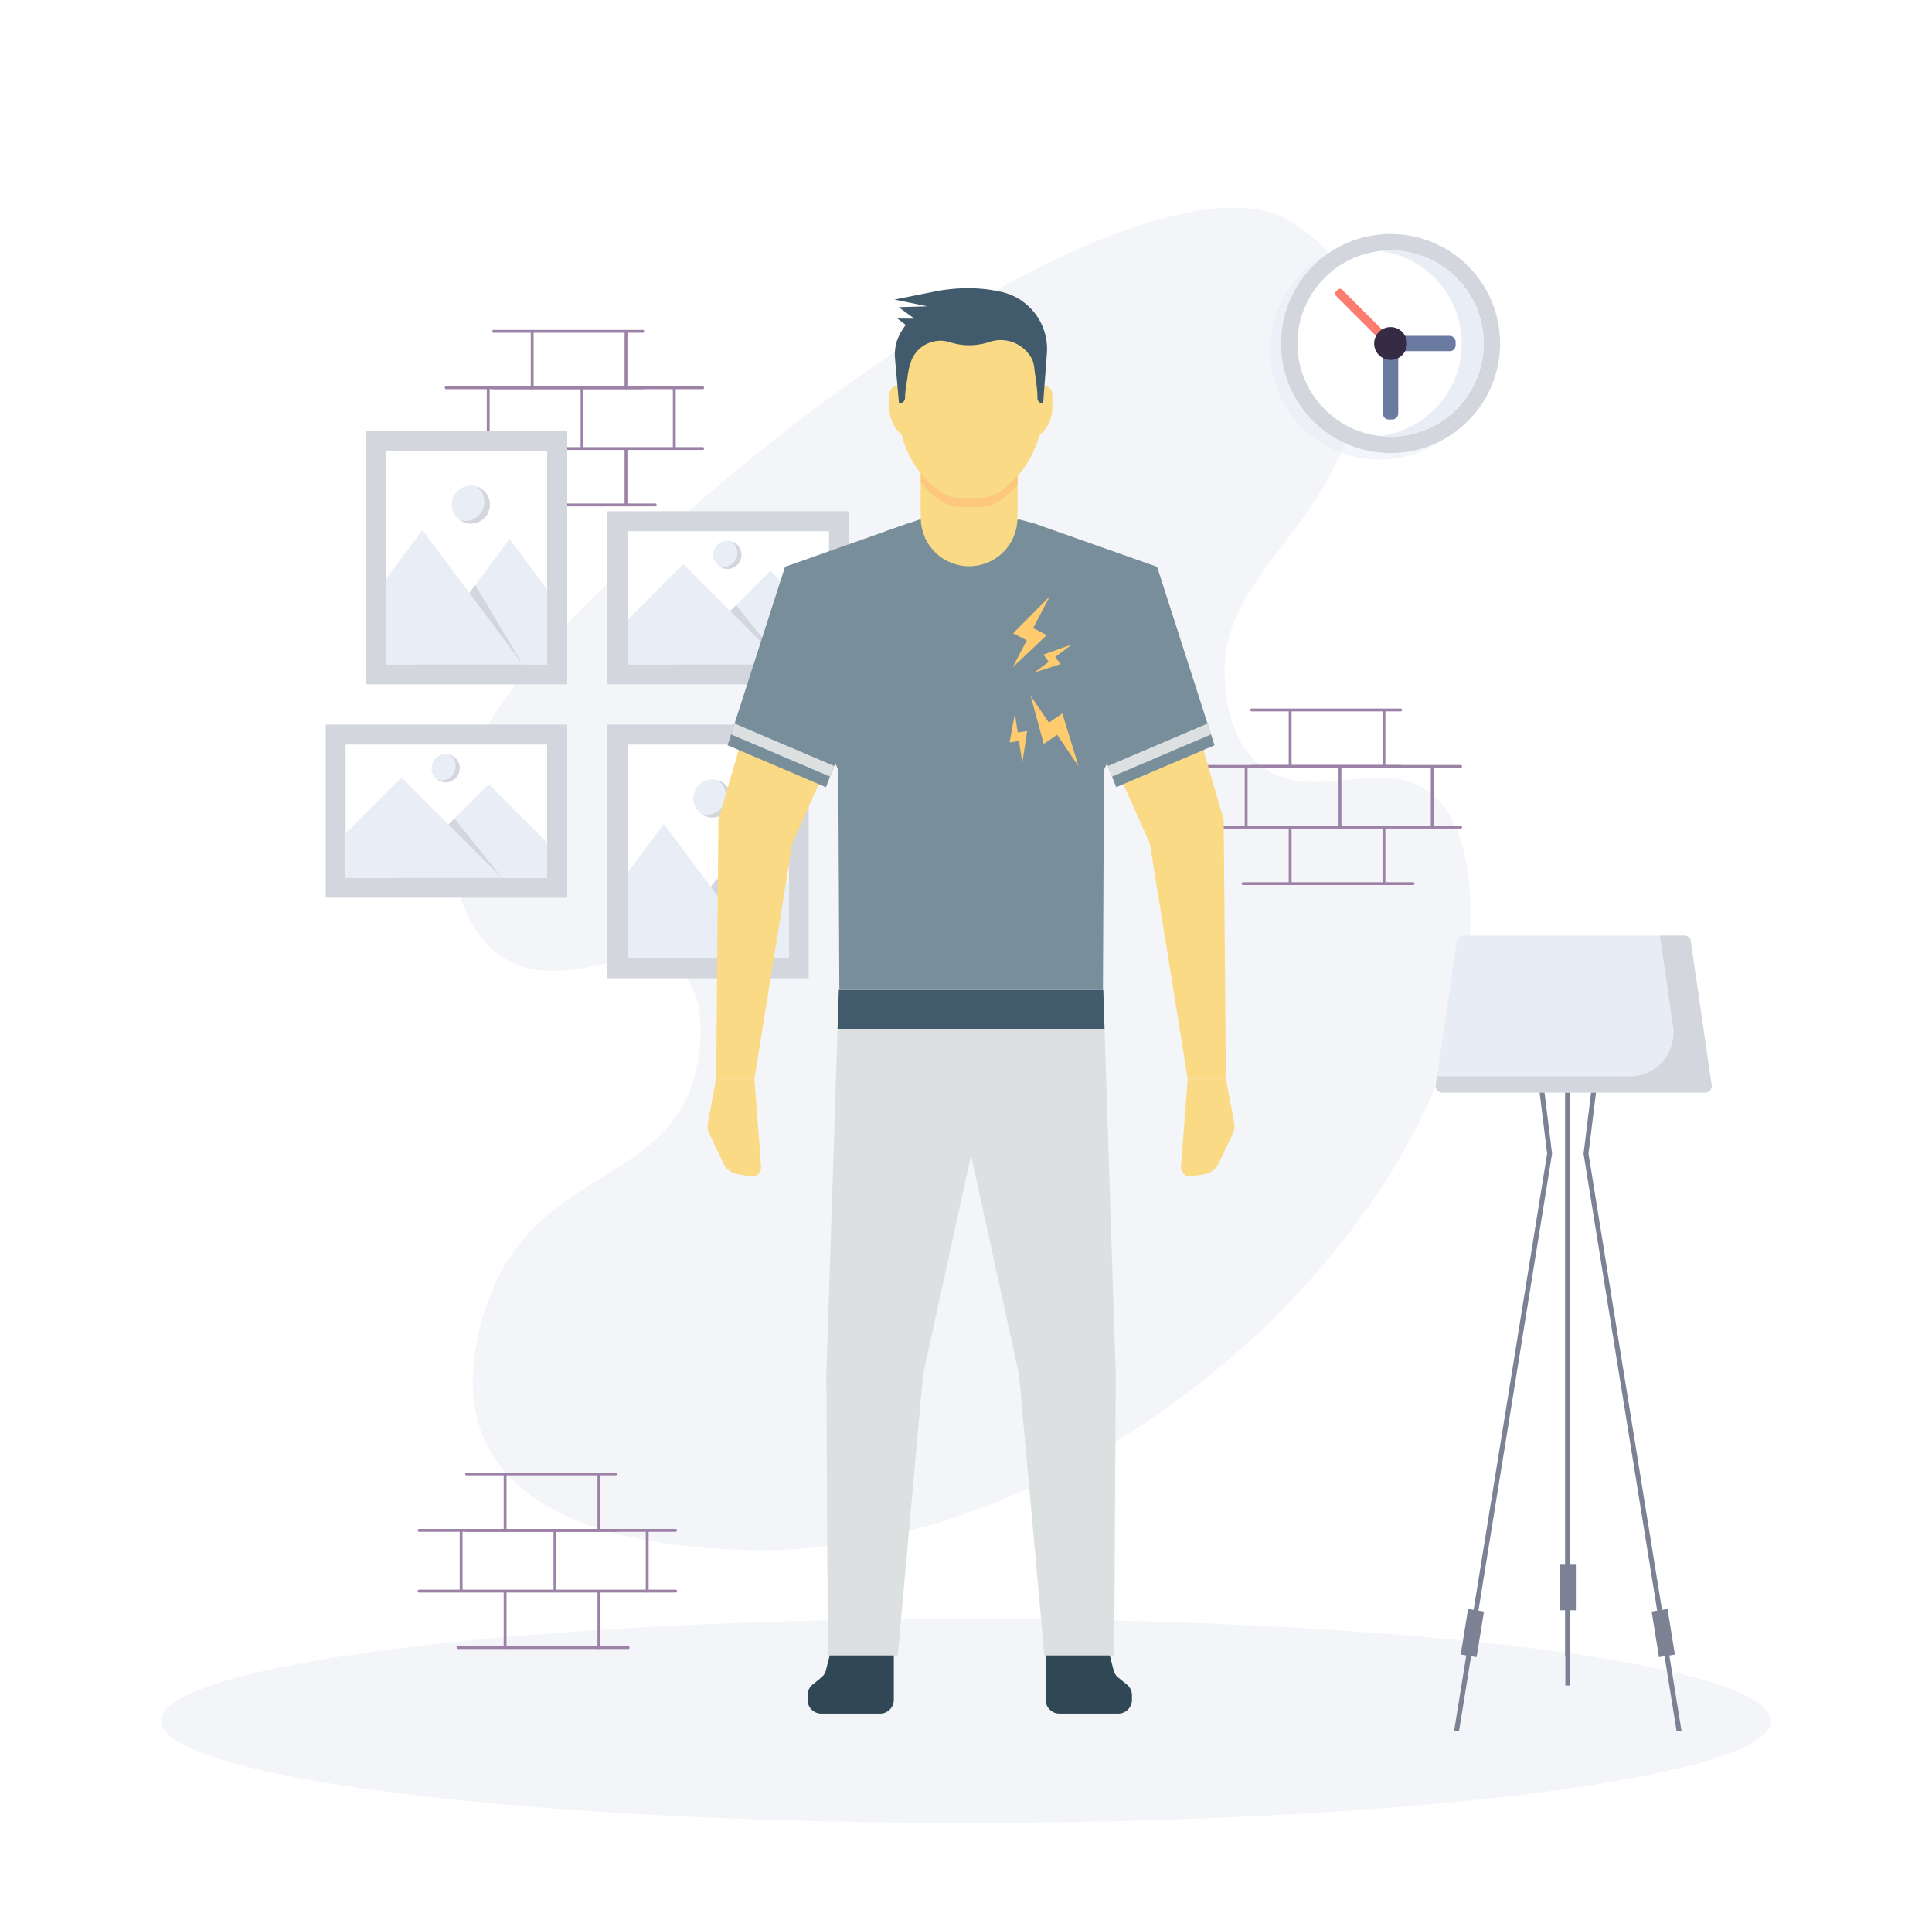 <svg xmlns="http://www.w3.org/2000/svg" viewBox="0 0 960 948.79"><defs><style>.cls-1{fill:#fff;}.cls-12,.cls-2{fill:#e8ecf5;}.cls-2,.cls-6{opacity:0.5;}.cls-10,.cls-11,.cls-3{fill:none;}.cls-3{stroke:#9c82a7;stroke-linecap:round;stroke-linejoin:round;stroke-width:1.42px;}.cls-4{fill:#d3d6dd;}.cls-5,.cls-6{fill:#e9edf6;}.cls-7{fill:#6b7aa0;}.cls-8{fill:#fe7c6f;}.cls-9{fill:#352b44;}.cls-10,.cls-11{stroke:#7c8193;stroke-miterlimit:10;}.cls-10{stroke-width:2.42px;}.cls-11{stroke-width:8px;}.cls-13{fill:#d55845;}.cls-14{fill:#fbda85;}.cls-15{fill:#788e9b;}.cls-16{fill:#dce0e1;}.cls-17{fill:#304855;}.cls-18{fill:#425b6c;}.cls-19{fill:#fdc87d;}.cls-20{fill:#fecb6f;}</style></defs><title>Boy heart</title><g id="Layer_2" data-name="Layer 2"><g id="Layer_1-2" data-name="Layer 1"><rect class="cls-1" width="960" height="948.79"/><path class="cls-2" d="M640,109.27a82.69,82.69,0,0,1,30.07,30c6.58,12.64,9.77,28.93,5.84,52.73-12.1,73.1-70.72,91.67-67.22,146.14.49,7.57,1.91,28.86,17,41.52,24.34,20.46,58.09-3.2,82.6,12.46,28.17,18,22.35,74,20.92,87.75-14,134.31-189.88,297.39-362.46,290-23.7-1-101.57-4.37-125.08-52.59-17.39-35.66,4.23-79.57,5.69-82.44,27.11-53.52,82.93-49.39,97.37-98.79,4.54-15.54,6.67-42.12-7.11-54-20.32-17.55-57.2,12.47-87.06-6-18.8-11.65-23.51-35.61-25.23-44.42-13-66.68,71.31-139.48,133.32-191.86C469.23,146.24,593.29,82.67,640,109.27Z"/><line class="cls-3" x1="245.29" y1="164.59" x2="319.38" y2="164.59"/><line class="cls-3" x1="264.44" y1="164.97" x2="264.44" y2="192.63"/><line class="cls-3" x1="264.44" y1="223.19" x2="264.44" y2="250.85"/><line class="cls-3" x1="311.06" y1="164.97" x2="311.06" y2="192.63"/><line class="cls-3" x1="311.06" y1="223.19" x2="311.06" y2="250.85"/><line class="cls-3" x1="289.2" y1="192.83" x2="289.2" y2="222.81"/><line class="cls-3" x1="242.59" y1="192.83" x2="242.59" y2="222.81"/><line class="cls-3" x1="335.05" y1="192.83" x2="335.05" y2="222.81"/><line class="cls-3" x1="221.7" y1="192.63" x2="349.17" y2="192.63"/><line class="cls-3" x1="245.29" y1="192.63" x2="319.38" y2="192.63"/><line class="cls-3" x1="325.57" y1="250.85" x2="241.04" y2="250.85"/><line class="cls-3" x1="349.17" y1="222.81" x2="221.7" y2="222.81"/><rect class="cls-4" x="301.84" y="253.97" width="120" height="86"/><rect class="cls-1" x="311.84" y="263.97" width="100" height="66"/><rect class="cls-1" x="311.84" y="263.97" width="100" height="66"/><polygon class="cls-5" points="336.42 329.97 411.84 329.97 411.84 312.55 382.84 283.55 336.42 329.97"/><polygon class="cls-4" points="336.42 329.97 389.25 329.97 365.79 300.6 336.42 329.97"/><polygon class="cls-5" points="339.5 280.22 311.84 307.89 311.84 329.97 389.25 329.97 339.5 280.22"/><circle class="cls-5" cx="361.42" cy="275.64" r="7"/><path class="cls-4" d="M363.49,268.95a7,7,0,0,1-6.14,12.38,7,7,0,1,0,6.14-12.38Z"/><rect class="cls-4" x="161.84" y="359.97" width="120" height="86"/><rect class="cls-1" x="171.84" y="369.97" width="100" height="66"/><rect class="cls-1" x="171.84" y="369.97" width="100" height="66"/><polygon class="cls-5" points="196.42 435.97 271.84 435.97 271.84 418.55 242.84 389.55 196.42 435.97"/><polygon class="cls-4" points="196.42 435.97 249.25 435.97 225.79 406.6 196.42 435.97"/><polygon class="cls-5" points="199.5 386.22 171.84 413.89 171.84 435.97 249.25 435.97 199.5 386.22"/><circle class="cls-5" cx="221.42" cy="381.64" r="7"/><path class="cls-4" d="M223.49,374.95a7,7,0,0,1-6.14,12.38,7,7,0,1,0,6.14-12.38Z"/><rect class="cls-4" x="301.84" y="359.97" width="100" height="126"/><rect class="cls-1" x="311.84" y="369.97" width="80" height="106"/><rect class="cls-1" x="311.84" y="369.97" width="80" height="106"/><polygon class="cls-5" points="373.21 413.77 326.8 475.97 391.84 475.97 391.84 438.73 373.21 413.77"/><polygon class="cls-4" points="326.8 475.97 379.63 475.97 356.17 436.62 326.8 475.97"/><polygon class="cls-5" points="329.88 409.3 311.84 433.48 311.84 475.97 379.63 475.97 329.88 409.3"/><circle class="cls-5" cx="353.94" cy="396.67" r="9.46"/><path class="cls-4" d="M356.74,387.64a9.46,9.46,0,0,1-8.29,16.72,9.45,9.45,0,1,0,8.29-16.72Z"/><rect class="cls-4" x="181.84" y="213.97" width="100" height="126"/><rect class="cls-1" x="191.84" y="223.97" width="80" height="106"/><rect class="cls-1" x="191.84" y="223.97" width="80" height="106"/><polygon class="cls-5" points="253.21 267.77 206.8 329.97 271.84 329.97 271.84 292.73 253.21 267.77"/><polygon class="cls-4" points="206.8 329.97 259.63 329.97 236.16 290.62 206.8 329.97"/><polygon class="cls-5" points="209.88 263.3 191.84 287.48 191.84 329.97 259.63 329.97 209.88 263.3"/><circle class="cls-5" cx="233.94" cy="250.67" r="9.46"/><path class="cls-4" d="M236.74,241.64a9.46,9.46,0,0,1-8.29,16.72,9.45,9.45,0,1,0,8.29-16.72Z"/><ellipse class="cls-2" cx="480" cy="854.9" rx="400" ry="50.72"/><line class="cls-3" x1="231.84" y1="732.23" x2="305.92" y2="732.23"/><line class="cls-3" x1="250.99" y1="732.61" x2="250.99" y2="760.27"/><line class="cls-3" x1="250.99" y1="790.84" x2="250.99" y2="818.5"/><line class="cls-3" x1="297.6" y1="732.61" x2="297.6" y2="760.27"/><line class="cls-3" x1="297.6" y1="790.84" x2="297.6" y2="818.5"/><line class="cls-3" x1="275.75" y1="760.47" x2="275.75" y2="790.45"/><line class="cls-3" x1="229.13" y1="760.47" x2="229.13" y2="790.45"/><line class="cls-3" x1="321.59" y1="760.47" x2="321.59" y2="790.45"/><line class="cls-3" x1="208.24" y1="760.27" x2="335.71" y2="760.27"/><line class="cls-3" x1="231.84" y1="760.27" x2="305.92" y2="760.27"/><line class="cls-3" x1="312.11" y1="818.5" x2="227.58" y2="818.5"/><line class="cls-3" x1="335.71" y1="790.45" x2="208.24" y2="790.45"/><line class="cls-3" x1="621.92" y1="352.7" x2="696" y2="352.7"/><line class="cls-3" x1="641.07" y1="353.09" x2="641.07" y2="380.75"/><line class="cls-3" x1="641.07" y1="411.31" x2="641.07" y2="438.97"/><line class="cls-3" x1="687.68" y1="353.09" x2="687.68" y2="380.75"/><line class="cls-3" x1="687.68" y1="411.31" x2="687.68" y2="438.97"/><line class="cls-3" x1="665.83" y1="380.94" x2="665.83" y2="410.92"/><line class="cls-3" x1="619.21" y1="380.94" x2="619.21" y2="410.92"/><line class="cls-3" x1="711.67" y1="380.94" x2="711.67" y2="410.92"/><line class="cls-3" x1="598.32" y1="380.75" x2="725.79" y2="380.75"/><line class="cls-3" x1="621.92" y1="380.75" x2="696" y2="380.75"/><line class="cls-3" x1="702.19" y1="438.97" x2="617.66" y2="438.97"/><line class="cls-3" x1="725.79" y1="410.92" x2="598.32" y2="410.92"/><circle class="cls-6" cx="685.53" cy="173.9" r="54.42"/><circle class="cls-4" cx="690.97" cy="170.64" r="54.42"/><circle class="cls-1" cx="690.97" cy="170.64" r="46.26"/><path class="cls-5" d="M691,124.38a46.68,46.68,0,0,0-5.44.33,46.25,46.25,0,0,1,0,91.85A46.25,46.25,0,1,0,691,124.38Z"/><rect class="cls-7" x="685.53" y="166.83" width="37.76" height="7.62" rx="2.91" ry="2.91"/><rect class="cls-7" x="669.37" y="182.99" width="43.2" height="7.62" rx="2.91" ry="2.91" transform="translate(877.77 -504.18) rotate(90)"/><rect class="cls-8" x="657.95" y="157.41" width="43.2" height="4.35" rx="1.66" ry="1.66" transform="translate(311.88 -433.77) rotate(45)"/><circle class="cls-9" cx="690.97" cy="170.64" r="8.16"/><line class="cls-10" x1="779.03" y1="521.62" x2="779.03" y2="822.77"/><line class="cls-10" x1="779.03" y1="521.62" x2="779.03" y2="822.77"/><polyline class="cls-10" points="765.45 536.21 769.98 573.15 723.75 859.99"/><line class="cls-10" x1="779.03" y1="536.21" x2="779.03" y2="837.35"/><polyline class="cls-10" points="792.62 536.21 788.09 573.15 834.32 859.99"/><line class="cls-11" x1="729.77" y1="822.62" x2="733.42" y2="799.98"/><line class="cls-11" x1="779.03" y1="777.34" x2="779.03" y2="799.98"/><line class="cls-11" x1="824.65" y1="799.98" x2="828.29" y2="822.62"/><path class="cls-12" d="M847.32,542.78H716.64a3.22,3.22,0,0,1-3.19-3.69l10.39-71.54a3.22,3.22,0,0,1,3.19-2.76h109.9a3.22,3.22,0,0,1,3.19,2.76l10.39,71.54A3.22,3.22,0,0,1,847.32,542.78Z"/><path class="cls-4" d="M850.5,539.09l-10.39-71.54a3.22,3.22,0,0,0-3.19-2.76H824.78l6.55,45.14a21.68,21.68,0,0,1-21.45,24.79H714.09l-.63,4.37a3.22,3.22,0,0,0,3.19,3.68H847.32A3.22,3.22,0,0,0,850.5,539.09Z"/><polygon class="cls-13" points="482.51 428.04 487.3 423.25 487.51 427.61 482.51 428.04"/><polygon class="cls-14" points="355.87 535.91 356.97 407.2 388.16 300.06 439.31 317.06 393.7 418.94 374.86 535.91 355.87 535.91"/><path class="cls-14" d="M374.86,535.91l3.31,43.64a4.56,4.56,0,0,1-5.32,4.84l-6.45-1.1a9.34,9.34,0,0,1-6.87-5.2l-7-14.71a9.34,9.34,0,0,1-.75-5.74l4.09-21.74Z"/><polygon class="cls-15" points="361.53 370.23 390.07 281.58 451.31 259.98 441.33 311.68 410.4 391.06 361.53 370.23"/><polygon class="cls-16" points="412.45 385.8 414.5 380.53 365 359.44 363.27 364.84 412.45 385.8"/><path class="cls-17" d="M412.42,821.77h31.71v22.71a6.83,6.83,0,0,1-6.83,6.83H408.1a6.83,6.83,0,0,1-6.83-6.83v-2.31a6.83,6.83,0,0,1,2.52-5.3l4.29-3.48a6.83,6.83,0,0,0,2.31-3.62Z"/><path class="cls-17" d="M551.29,821.77H519.59v22.71a6.83,6.83,0,0,0,6.83,6.83h29.21a6.83,6.83,0,0,0,6.83-6.83v-2.31a6.83,6.83,0,0,0-2.52-5.3l-4.29-3.48a6.83,6.83,0,0,1-2.31-3.62Z"/><polygon class="cls-16" points="548.23 492.29 548.22 491.81 416.8 491.81 416.79 492.29 410.62 682.93 411.36 822.43 446.1 822.43 458.66 682.93 482.35 574.64 482.51 574.43 482.68 574.64 506.36 682.93 518.92 822.43 553.65 822.43 554.4 682.93 548.23 492.29"/><polygon class="cls-18" points="548.84 511.1 548.23 492.29 548.22 491.81 416.8 491.81 416.79 492.29 416.18 511.1 548.84 511.1"/><polygon class="cls-14" points="609.15 535.91 608.05 407.2 576.86 300.06 525.71 317.06 571.32 418.94 590.16 535.91 609.15 535.91"/><path class="cls-14" d="M590.16,535.91l-3.31,43.64a4.56,4.56,0,0,0,5.32,4.84l6.45-1.1a9.34,9.34,0,0,0,6.87-5.2l7-14.71a9.34,9.34,0,0,0,.75-5.74l-4.09-21.74Z"/><polygon class="cls-15" points="439.35 264.19 456.7 258.16 506.9 258.16 513.64 259.98 578.54 317.78 548.56 382.46 548.04 491.81 484.05 491.81 481.06 491.81 417.07 491.81 416.54 382.46 386.56 317.78 439.35 264.19"/><path class="cls-14" d="M505.55,257.3V222.46h-48V257.3a24,24,0,0,0,24,24h0A24,24,0,0,0,505.55,257.3Z"/><path class="cls-14" d="M453.94,220.69l-5.54-4.44a17.24,17.24,0,0,1-6.46-13.45V196a4.5,4.5,0,0,1,4.5-4.5h7.49Z"/><path class="cls-14" d="M510.9,220.69l5.54-4.44a17.24,17.24,0,0,0,6.46-13.45V196a4.5,4.5,0,0,0-4.5-4.5H510.9Z"/><rect class="cls-14" x="457.57" y="214.21" width="47.98" height="40.4"/><path class="cls-19" d="M457.57,239.67a49.07,49.07,0,0,0,9,8.59h0a18.32,18.32,0,0,0,10.91,3.6h9.15a18.32,18.32,0,0,0,10.65-3.41h0a49.81,49.81,0,0,0,8.32-7.49V214.21h-48Z"/><path class="cls-14" d="M466.52,243.76h0a18.32,18.32,0,0,0,10.91,3.6h9.15A18.32,18.32,0,0,0,497.23,244h0a49.85,49.85,0,0,0,20.87-40.56V169H446.65V204.3A49.11,49.11,0,0,0,466.52,243.76Z"/><path class="cls-18" d="M450.26,191.9l.89-6.09a33.09,33.09,0,0,1,1.53-6.22h0A15.51,15.51,0,0,1,472,170h0a31.58,31.58,0,0,0,19.68-.14h0a17.49,17.49,0,0,1,20.78,7.94h0a10.74,10.74,0,0,1,1.31,3.91l1.32,10a46.32,46.32,0,0,1,.4,6h0a2.83,2.83,0,0,0,2.83,2.83h0l1.87-25a29.1,29.1,0,0,0-23-30.64l-.59-.12a74.37,74.37,0,0,0-15.43-1.62h0a85.2,85.2,0,0,0-16.71,1.65l-20,4,16.34,3.35-14.24.42,7.78,5.71-8.41-.05,4.08,3.14-1.89,2.91a21.73,21.73,0,0,0-3.4,13.78l2,22.48h0a3,3,0,0,0,3-3h0A39.07,39.07,0,0,1,450.26,191.9Z"/><polygon class="cls-15" points="603.49 370.23 574.95 281.58 513.72 259.98 523.69 311.68 554.62 391.06 603.49 370.23"/><polygon class="cls-16" points="552.57 385.8 601.76 364.85 600.02 359.45 550.52 380.53 552.57 385.8"/><polygon class="cls-20" points="535.95 380.78 527.88 354.42 521.18 358.97 512.12 345.66 518.62 369.58 525.3 365.03 535.95 380.78"/><polygon class="cls-20" points="507.97 379.14 510.39 363.14 505.7 363.86 504.29 354.51 501.65 368.81 506.34 368.1 507.97 379.14"/><polygon class="cls-20" points="521.67 296.19 503.43 314.6 510.18 318.12 503.18 331.54 520.1 315.52 513.36 312.01 521.67 296.19"/><polygon class="cls-20" points="532.75 320.09 518.43 325.2 521.11 328.77 514 334.09 527.01 329.92 524.34 326.35 532.75 320.09"/></g></g></svg>